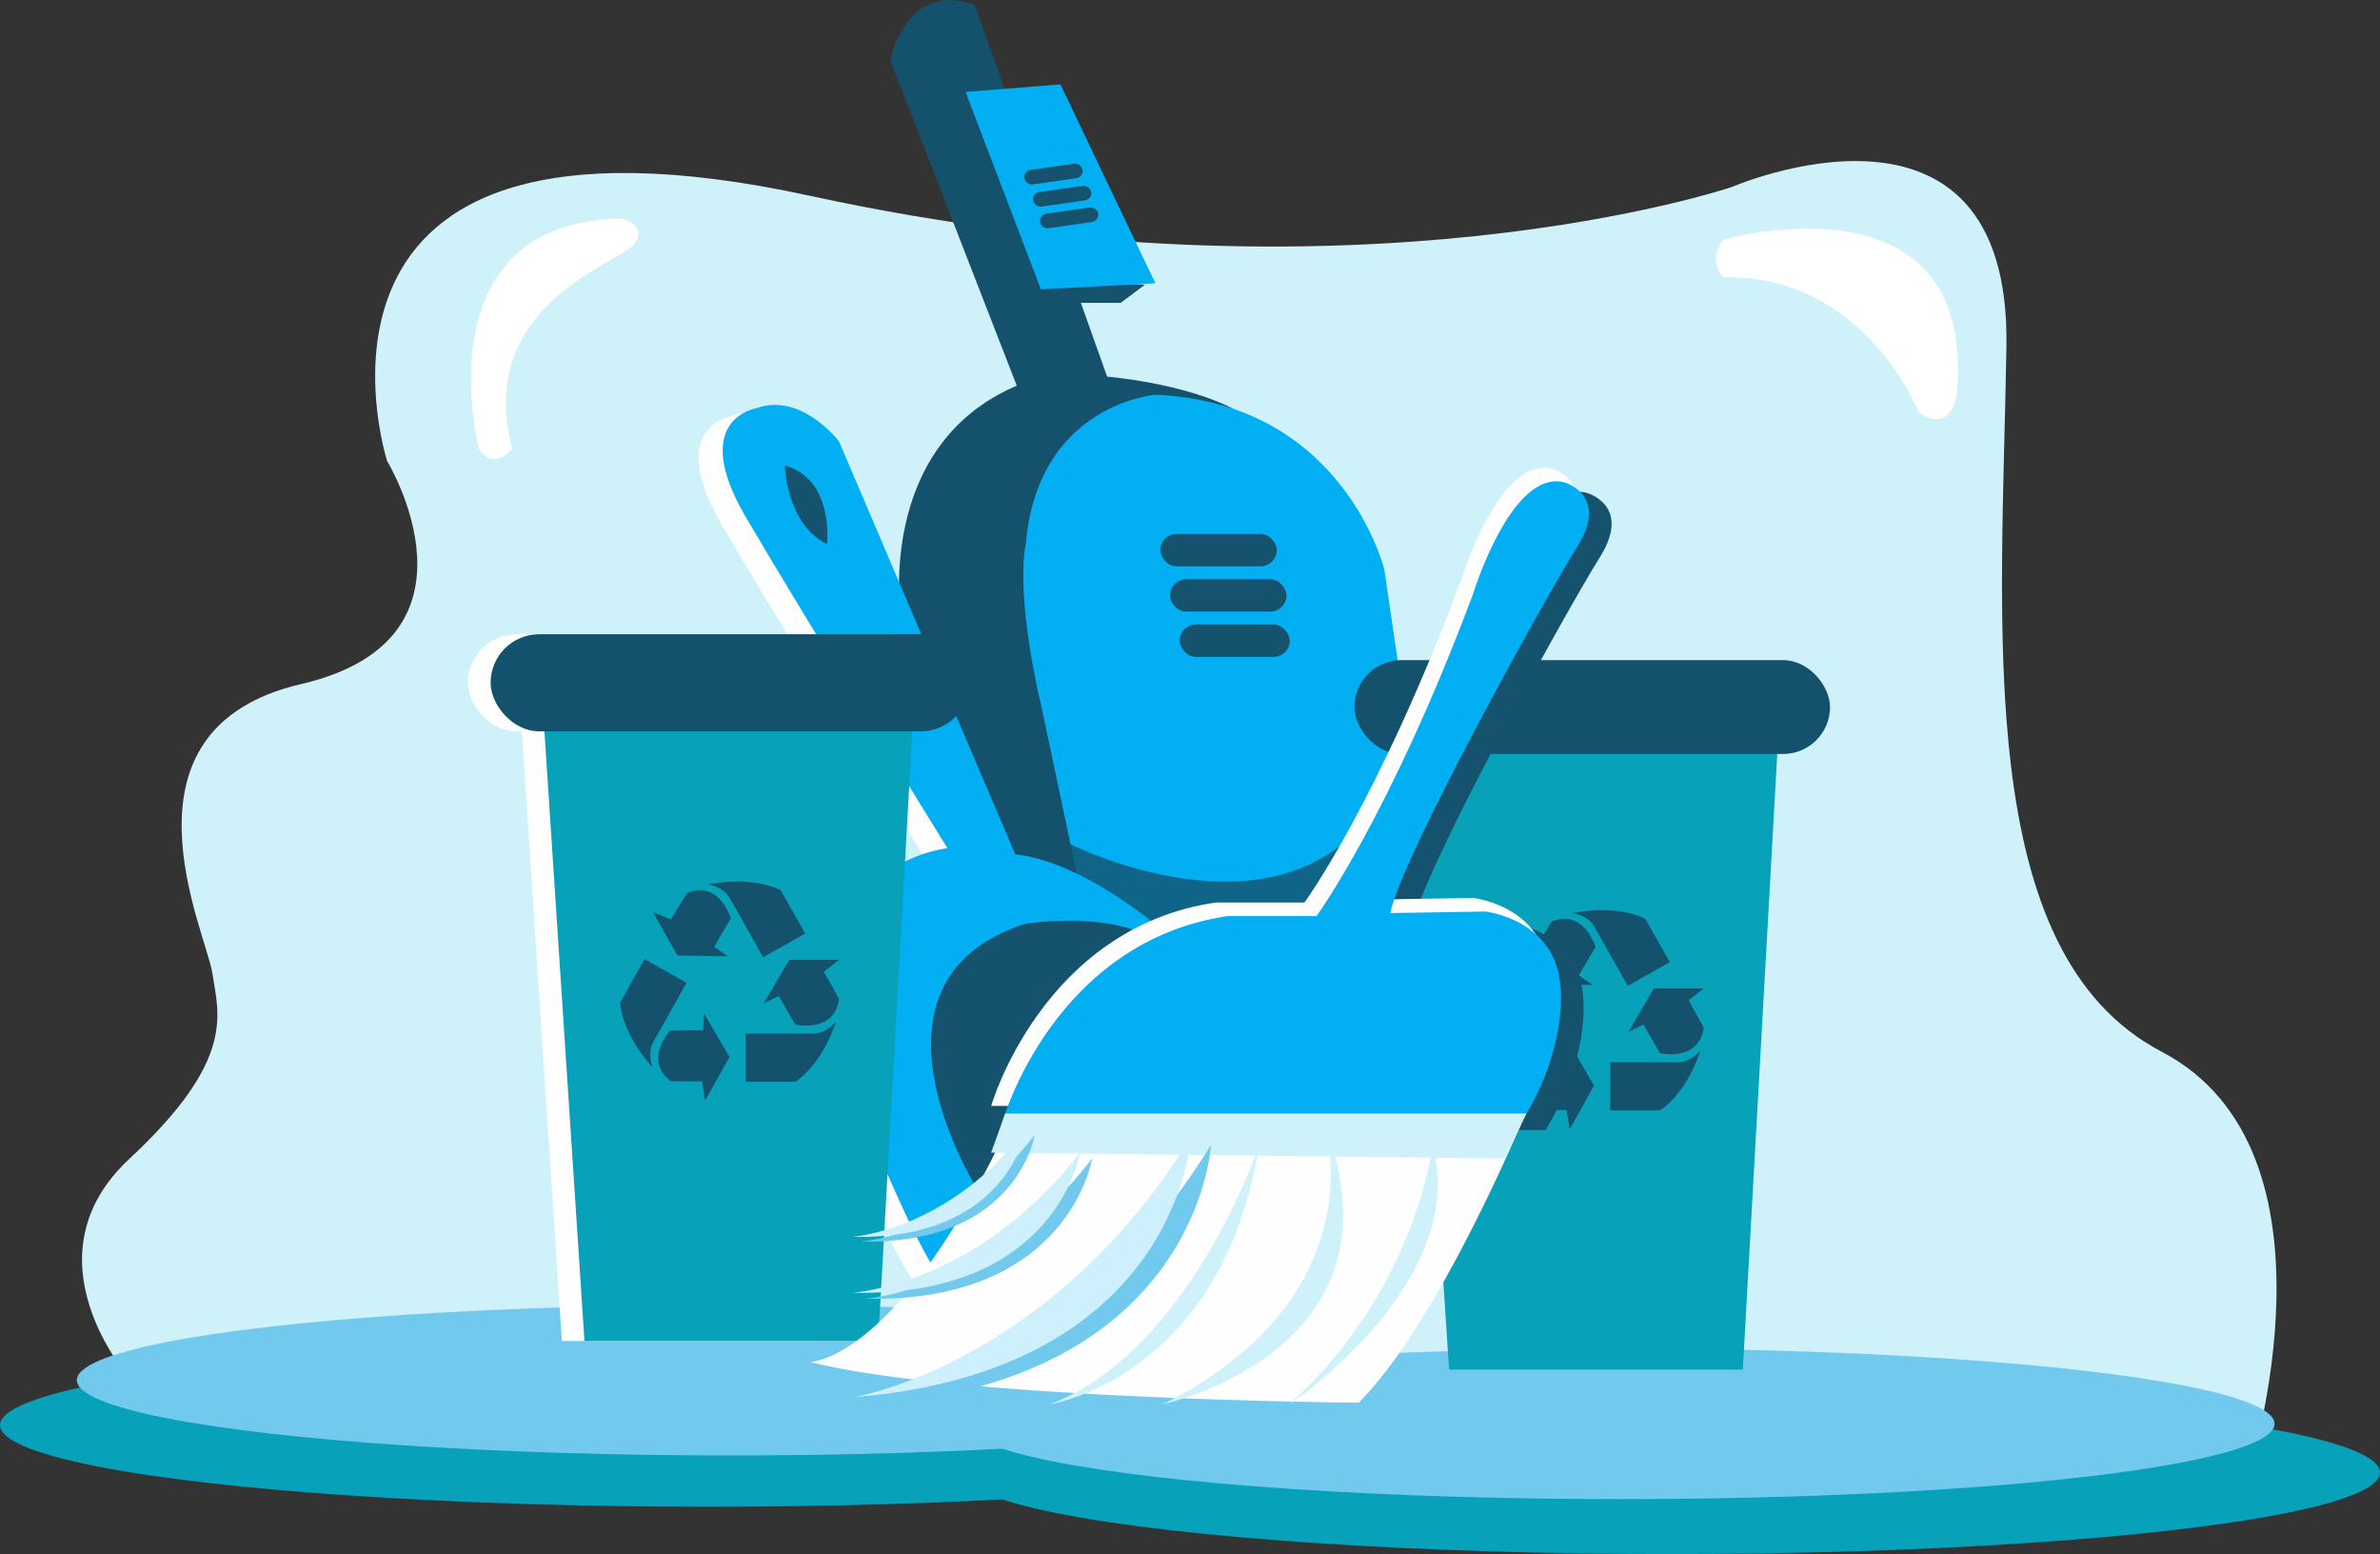 <svg xmlns="http://www.w3.org/2000/svg" width="735.647" height="480.252" viewBox="0 0 735.647 480.252"><rect x="0" y="0" width="735.647" height="480.252" fill="#333333" stroke="none"/><defs><style>.a{fill:#cff1fa;}.b{fill:#fff;}.c{fill:#08a1ba;}.d{fill:#71caee;}.e,.g{fill:#13516c;}.f{fill:#02aff3;}.g{opacity:0.8;}.h{fill:#15526e;}.i{fill:#fefefe;}.j{fill:#cdf0fc;}</style></defs><g transform="translate(0 0)"><g transform="translate(25.36 49.774)"><path class="a" d="M275.191,508.045s-33.1-37.146-.042-67.875,27.47-44.7,25.608-57.269-32.592-75.427,27.47-89.4S354.767,224.6,354.767,224.6,316.588,105.869,485.6,142.652s284.947-2.794,284.947-2.794,86.136-37.248,84.739,49.354-10.709,187.171,47.957,217.9,27,129.9,27,129.9l-655.057-28.97" transform="translate(-260.468 -131.893)"/><path class="b" d="M521.152,241.237S502.994,171.4,564.918,170c0,0,8.846,1.862,4.19,7.915s-49.354,18.624-37.714,63.322C531.4,241.237,525.808,248.221,521.152,241.237Z" transform="translate(-398.451 -152.257)"/><path class="b" d="M1347.387,180.125s78.686-22.349,72.168,47.957c0,0-1.4,12.106-11.64,5.587,0,0-16.762-42.835-60.528-41.9C1347.387,191.765,1342.266,186.644,1347.387,180.125Z" transform="translate(-840.102 -155.864)"/></g><g transform="translate(0 403.214)"><ellipse class="c" cx="219.079" cy="25.212" rx="219.079" ry="25.212" transform="translate(0 11.989)"/><ellipse class="c" cx="219.079" cy="25.212" rx="219.079" ry="25.212" transform="translate(297.49 26.614)"/><ellipse class="d" cx="202.303" cy="23.28" rx="202.303" ry="23.28" transform="translate(23.746)"/><ellipse class="d" cx="202.303" cy="23.28" rx="202.303" ry="23.28" transform="translate(298.449 13.502)"/></g><g transform="translate(275.169 0)"><path class="e" d="M797,43.619s4.656-24.677,26.074-17.227l40.973,115s23.746,1.862,39.576,10.243L850.078,310.407l-14.434-20.486-35.385-74.5s-7.915-52.613,35.851-71.237Z" transform="translate(-797 -24.99)"/><path class="f" d="M1001.575,372.67l-4.656-31.661S984.348,289.328,926.148,287c0,0-36.317,2.794-40.042,46.094,0,0-3.725,13.968,5.122,51.682l13.865,65.543,71.339,15.472,25.142-57.734Z" transform="translate(-844.203 -165.008)"/><g transform="translate(55.406 225.355)"><path class="g" d="M916,544.386s84.274,42.835,105.691-35.386l37.713,49.819-84.274,25.608-32.592-2.794-23.745-22.814Z" transform="translate(-916 -509)"/></g><path class="h" d="M717.782,186.338l-7.45,5.587H691.709L681,184.01Z" transform="translate(-639.096 -98.335)"/><path class="f" d="M641,58.338l23.28,60.994,35.386-1.862L670.333,56.01Z" transform="translate(-617.72 -29.932)"/><rect class="h" width="34" height="10" rx="5" transform="translate(89.478 193)"/><rect class="h" width="36" height="10" rx="5" transform="translate(86.478 179)"/><rect class="h" width="36" height="10" rx="5" transform="translate(83.478 165)"/><rect class="h" width="18.144" height="4.535" rx="2.267" transform="translate(45.989 66.368) rotate(-8.15)"/><rect class="h" width="18.144" height="4.535" rx="2.267" transform="translate(43.824 59.679) rotate(-8.15)"/><rect class="h" width="18.144" height="4.535" rx="2.267" transform="translate(41.157 52.826) rotate(-8.15)"/></g><g transform="translate(215.923 125.137)"><path class="i" d="M680.111,299.8s-20.952,3.259-3.259,33.523,62.39,102.432,62.39,102.432-57.269,5.587-25.608,83.808S746.6,570.57,746.6,570.57l89.018-81.27s-41.9-47.957-75.427-51.682L705.719,310.044S694.079,294.679,680.111,299.8Z" transform="translate(-669.753 -296.427)"/><path class="f" d="M696.111,294.8s-20.952,3.259-3.259,33.523,62.39,102.432,62.39,102.432-57.269,5.587-25.608,83.808S762.6,565.57,762.6,565.57l89.018-81.27s-41.9-47.957-75.427-51.682L721.719,305.043S710.079,289.679,696.111,294.8Z" transform="translate(-678.303 -293.755)"/><g transform="translate(26.654 18.738)"><path class="h" d="M727,334s.466,18.158,13.037,24.211C740.037,358.211,742.365,338.19,727,334Z" transform="translate(-727 -334)"/><path class="h" d="M838.188,718.712s-40.214-64.029,15.193-81.722c0,0,30.73-4.656,42.37,7.45s-38.3,81.48-57.562,74.272" transform="translate(-778.885 -495.448)"/></g></g><g transform="translate(144.997 196.173)"><path class="i" d="M346,479.01l12.571,191.361h90.792L460.072,479.01Z" transform="translate(-329.9 -452.156)"/><rect class="i" width="146" height="30" rx="15" transform="translate(-0.35 -0.173)"/><g transform="translate(6.397 0)"><path class="c" d="M361,479.01l12.571,191.361h90.792L475.072,479.01Z" transform="translate(-344.313 -452.156)"/><rect class="e" width="148" height="30" rx="15" transform="translate(0.253 -0.173)"/></g><g transform="translate(46.695 76.237)"><path class="e" d="M713,675.5l4.656-2.328,5.122,8.846s12.106,2.794,13.5-7.915l-4.656-8.381L736.28,662H720.915Z" transform="translate(-668.633 -637.818)"/><path class="e" d="M701,706.725v14.9h15.365s7.915-4.656,12.571-18.624c0,0-2.794,3.725-6.984,3.725Z" transform="translate(-662.22 -659.728)"/><path class="e" d="M662.7,636.256l-4.316-2.91,5.182-8.809s-3.515-11.915-13.53-7.869l-5.01,8.176-5.531-2.221L647.047,636Z" transform="translate(-629.349 -613.144)"/><path class="e" d="M693.156,633.462l12.976-7.328-7.557-13.377s-7.943-4.586-22.4-1.793c0,0,4.614.6,6.677,4.251Z" transform="translate(-648.956 -610.062)"/><path class="e" d="M657.133,697.57l-.251,5.2-10.22.135s-8.381,9.186.289,15.649l9.587.046.968,5.881,7.524-13.4Z" transform="translate(-631.236 -656.827)"/><path class="e" d="M638.224,668.936l-12.99-7.3-7.524,13.4s.182,9.182,10.08,20.081c0,0-1.862-4.26.172-7.915Z" transform="translate(-617.71 -637.625)"/></g></g><g transform="translate(418.999 203.636)"><path class="c" d="M935,498.01l12.571,191.361h90.792l10.709-191.361Z" transform="translate(-918.664 -469.772)"/><rect class="e" width="147" height="29" rx="14.5" transform="translate(-0.352 0.364)"/><path class="e" d="M1287,694.5l4.656-2.328,5.122,8.846s12.105,2.794,13.5-7.915l-4.656-8.381L1310.28,681h-15.365Z" transform="translate(-1202.686 -579.198)"/><path class="e" d="M1275,725.725v14.9h15.365s7.915-4.656,12.571-18.624c0,0-2.794,3.725-6.984,3.725Z" transform="translate(-1196.273 -601.108)"/><path class="e" d="M1236.7,655.256l-4.316-2.91,5.182-8.809s-3.515-11.915-13.531-7.869l-5.01,8.176-5.531-2.221L1221.047,655Z" transform="translate(-1163.402 -554.524)"/><path class="e" d="M1267.156,652.454l12.976-7.328-7.557-13.377s-7.943-4.6-22.4-1.792c0,0,4.614.6,6.676,4.251Z" transform="translate(-1183.01 -551.433)"/><path class="e" d="M1231.106,716.57l-.251,5.2-10.243.135s-8.381,9.186.289,15.649l9.587.047.968,5.881,7.524-13.4Z" transform="translate(-1165.262 -598.206)"/><path class="e" d="M1212.224,687.936l-12.99-7.3-7.524,13.4s.182,9.182,10.08,20.081c0,0-1.862-4.26.172-7.915Z" transform="translate(-1151.763 -579.005)"/></g><g transform="translate(306.365 144.55)"><path class="h" d="M887,548.655s15.83-54.941,69.374-62.856h27.47s22.814-31.2,48.422-99.638c0,0,11.64-38.179,27.936-34.454,0,0,14.433,3.725,4.19,20.021s-54.475,96.379-57.734,113.141l29.333-.466s21.883,2.328,23.28,23.28c0,0,2.328,18.624-11.64,40.973Z" transform="translate(-876.291 -344.001)"/><path class="i" d="M864,532.655s15.83-54.941,69.374-62.856h27.47s22.814-31.2,48.422-99.638c0,0,11.64-38.179,27.936-34.454,0,0,14.433,3.725,4.19,20.021s-54.475,96.379-57.734,113.141l29.333-.466s21.883,2.328,23.28,23.28c0,0,2.328,18.624-11.64,40.973Z" transform="translate(-864 -335.451)"/><path class="f" d="M872,541.655s15.83-54.941,69.374-62.856h27.47s22.814-31.2,48.422-99.638c0,0,11.64-38.179,27.936-34.454,0,0,14.434,3.725,4.19,20.021s-54.475,96.379-57.734,113.141l29.333-.466s21.883,2.328,23.28,23.28c0,0,2.328,18.624-11.64,40.973Z" transform="translate(-868.275 -340.26)"/></g><g transform="translate(250.493 344.097)"><path class="i" d="M744,842.962S771.661,842.5,806.018,768H964.229s-26.073,62.856-50.75,87.533C913.478,855.533,789.629,854.6,744,842.962Z" transform="translate(-744 -766.152)"/><path class="a" d="M658,751.132l4.325-12.092H823.479l-6.709,13.954Z" transform="translate(-602.128 -739.04)"/><path class="a" d="M967.718,785S946.3,848.787,903,865.083C903,865.083,956.078,857.168,967.718,785Z" transform="translate(-828.97 -775.236)"/><path class="a" d="M1028.285,773s15.83,52.613-50.285,85.67C978,858.67,1054.358,842.374,1028.285,773Z" transform="translate(-869.05 -768.824)"/><path class="a" d="M1106.232,785s-4.656,44.232-44.232,80.083C1062,865.083,1117.872,827.835,1106.232,785Z" transform="translate(-913.939 -775.236)"/><path class="d" d="M850.306,794S843.322,838.7,780,837.3c0,0,38.645-2.328,70.305-43.3" transform="translate(-763.239 -780.046)"/><path class="j" d="M772,833.3s38.645-2.328,70.306-43.3C842.306,790,835.322,834.7,772,833.3Z" transform="translate(-758.963 -777.908)"/><path class="d" d="M831.485,778.05s-5.326,34.073-53.6,33.034c0,0,29.459-1.774,53.6-33.011" transform="translate(-762.111 -771.522)"/><path class="j" d="M771.79,808.011s29.459-1.774,53.6-33.011C825.385,775,820.063,809.077,771.79,808.011Z" transform="translate(-758.851 -769.892)"/><path class="d" d="M890.36,785s-3.627,71.954-104.15,80.274c0,0,60.821-10.113,104.15-80.274" transform="translate(-766.557 -775.236)"/><path class="j" d="M772.88,860.219S833.7,850.1,877.025,779.94C877.025,779.94,873.4,851.9,772.88,860.219Z" transform="translate(-759.433 -772.532)"/></g></g></svg>